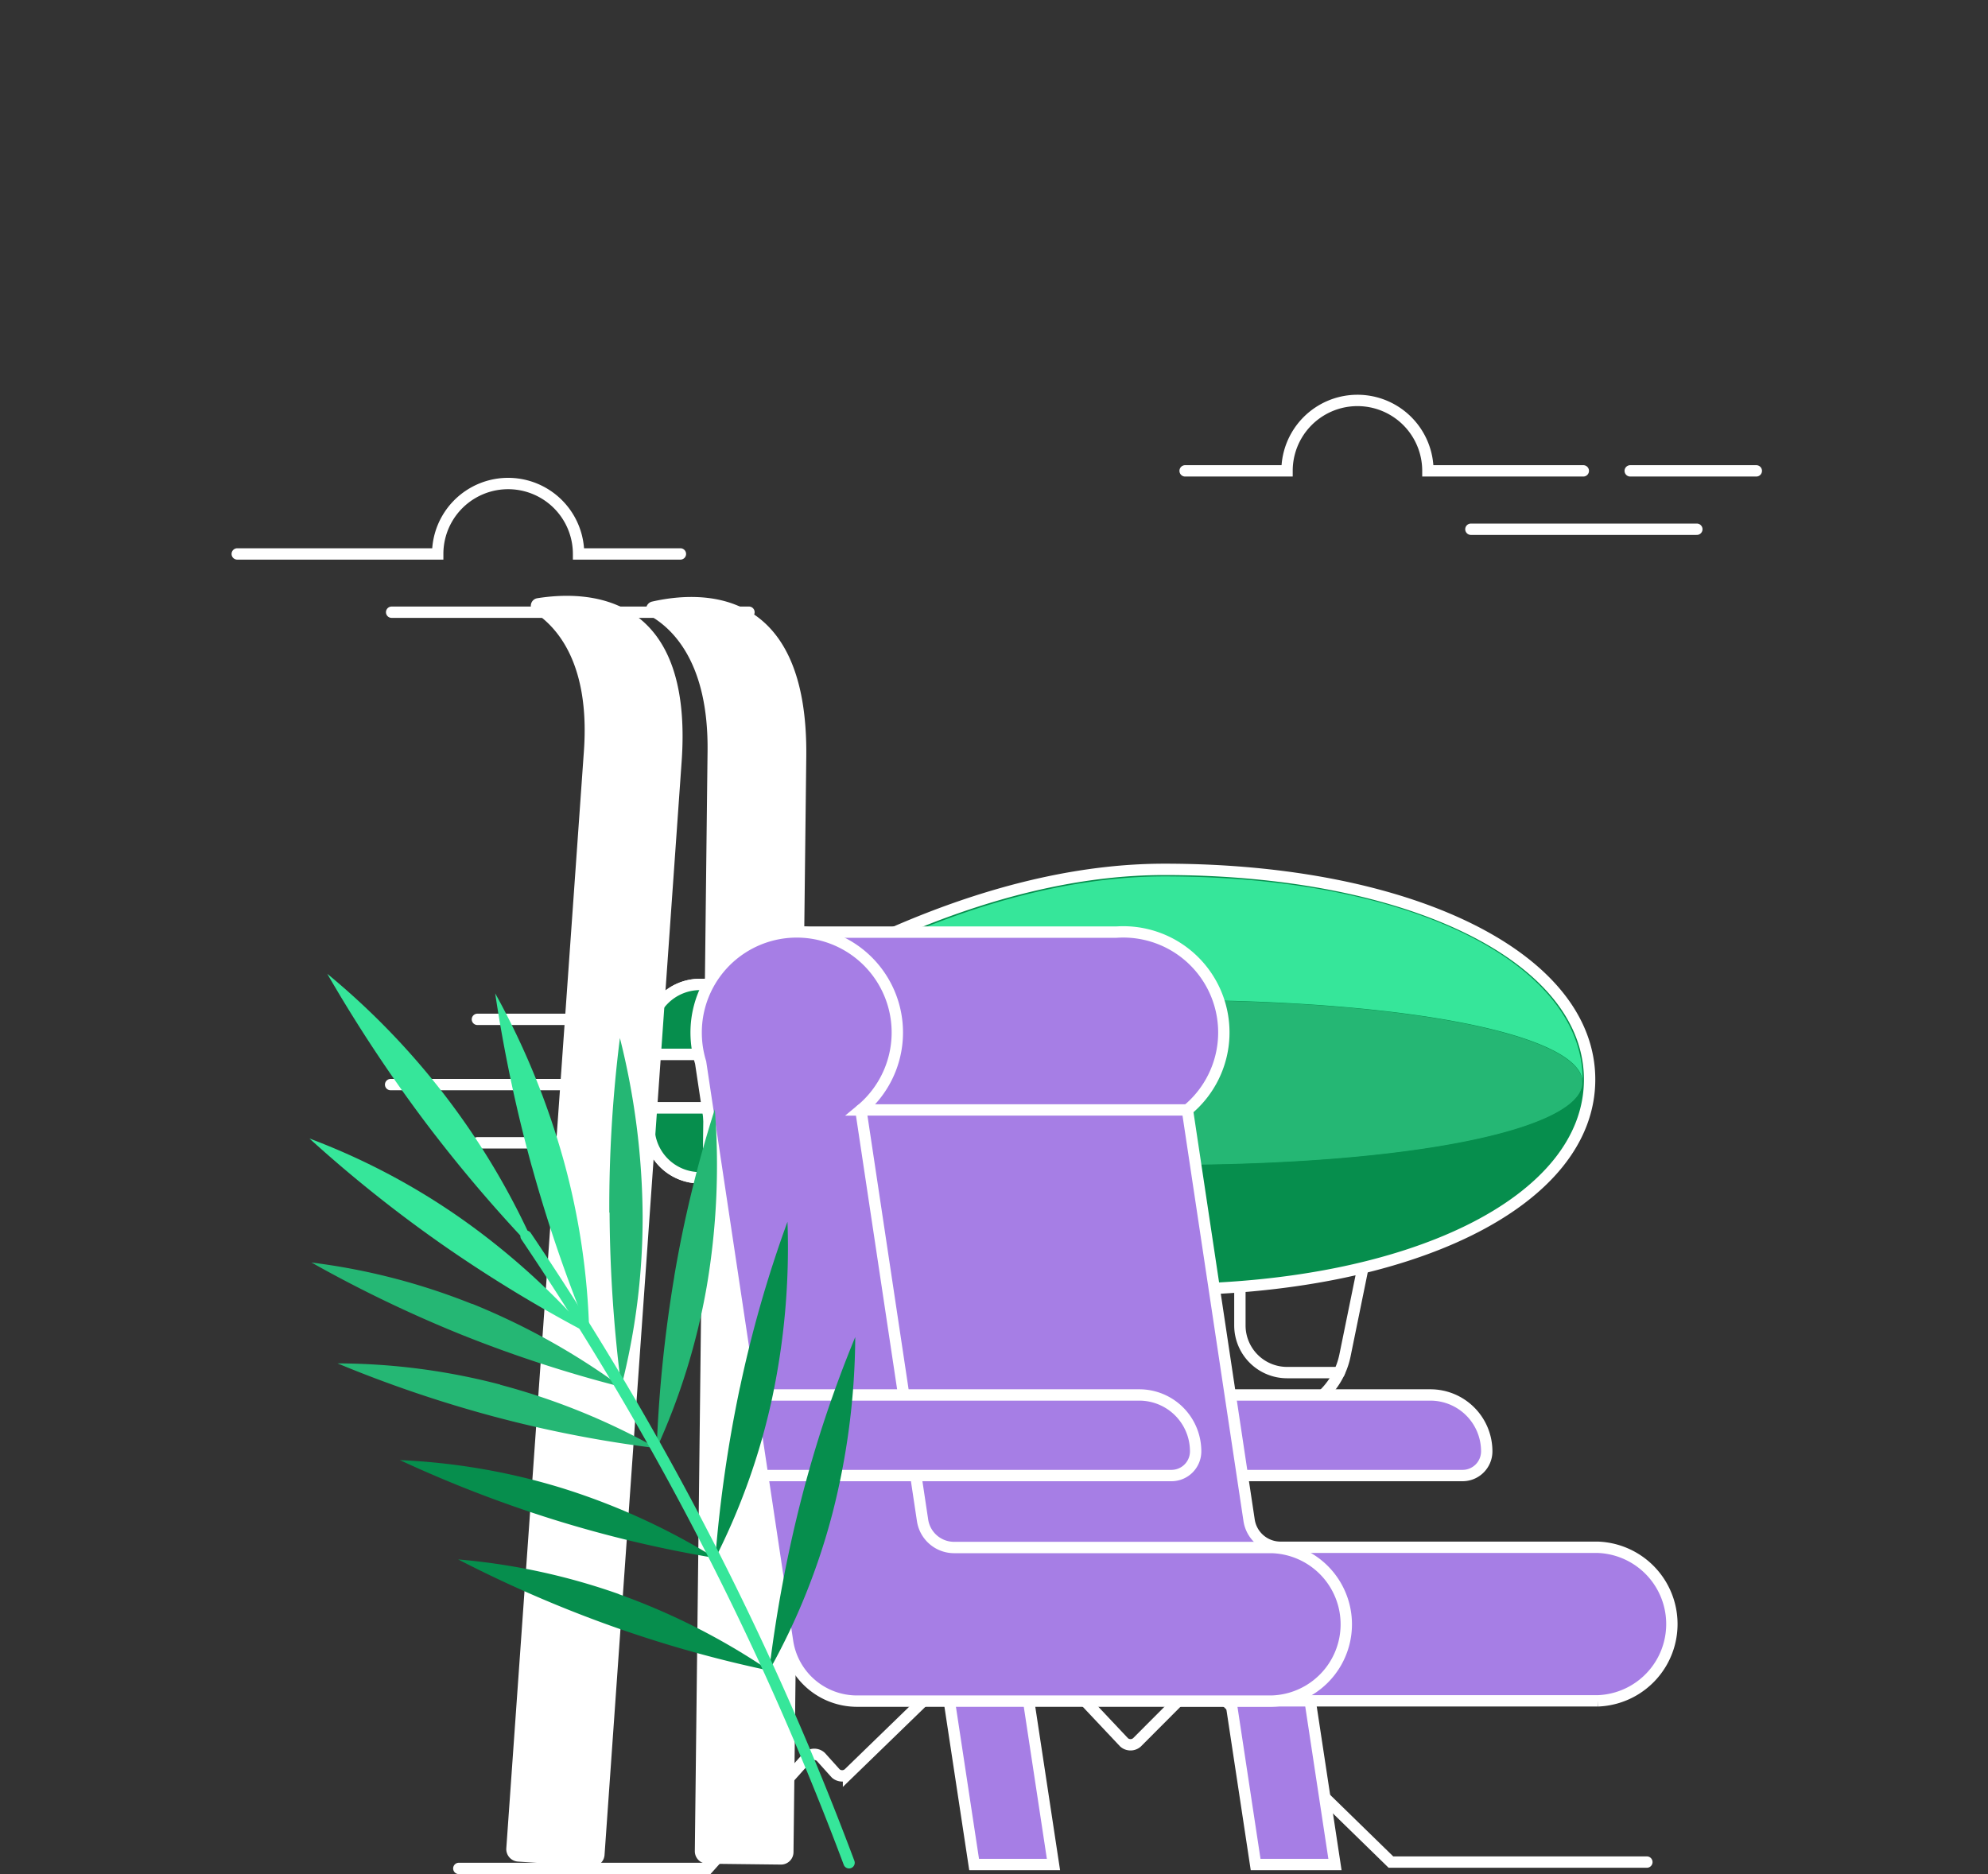<svg
  xmlns="http://www.w3.org/2000/svg"
  xmlns:xlink="http://www.w3.org/1999/xlink"
  viewBox="0 0 350 330"
>
  <rect x="0" y="0" width="350" height="330" fill="#333333" stroke="none"/>
  <style>
    svg g {
      transform-box: fill-box;
    }
  </style>
  <defs>
    <clipPath id="window">
      <path
        d="M275,225.43H257.87a17.6,17.6,0,0,1-17.52-17.58V170a17.6,17.6,0,0,1,17.52-17.58H275A17.6,17.6,0,0,1,292.51,170v37.83A17.61,17.61,0,0,1,275,225.43Z"
      />
    </clipPath>
  </defs>
  <g id="initialState">
    <animate
      attributeName="opacity"
      attributeType="CSS"
      values="1; 0"
      dur="0.25s"
      begin="windowMorphing.end"
      fill="freeze"
    />
    <g id="airship" style="transform-origin: center center;">
      <animateTransform
        id="airshipAnimation"
        attributeName="transform"
        type="scale"
        values="1 1; 1 0.95; 1 1; 1 0.95; 1 1"
        keyTimes="0; 0.25; 0.5; 0.75; 1"
        dur="2s"
        repeatCount="indefinite"
        begin="0s"
      />
      <animateTransform
        attributeName="transform"
        type="skewX"
        values="0; -3; 0; 3; 0"
        keyTimes="0; 0.25; 0.5; 0.75; 1"
        dur="2s"
        additive="sum"
        repeatCount="indefinite"
        begin="airshipAnimation.begin"
      />
      <animateTransform
        attributeName="transform"
        type="translate"
        values="0 0; 0 1; 0 0; 0 -1; 0 0;"
        keyTimes="0; 0.25; 0.5; 0.75; 1"
        additive="sum"
        dur="2s"
        repeatCount="indefinite"
        begin="airshipAnimation.begin"
      />
      <g id="airshipGondola">
        <path
          d="M175.44,249.28h48.36a13.27,13.27,0,0,0,13-10.65l3.74-18.32H172.36v25.89A3.09,3.09,0,0,0,175.44,249.28Z"
          fill="none"
          stroke="#fff"
          stroke-linecap="round"
          stroke-linejoin="round"
          stroke-width="2"
        />
        <g>
          <set
            attributeName="opacity"
            attributeType="CSS"
            to="0"
            begin="windowMorphing.begin"
          />
          <path
            d="M204.25,231.88h-2.05a3.45,3.45,0,0,0-3.43,3.45v2.92a3.45,3.45,0,0,0,3.43,3.45h2.05a3.45,3.45,0,0,0,3.43-3.45v-2.92A3.44,3.44,0,0,0,204.25,231.88Z"
            fill="none"
            stroke="#fff"
            stroke-width="2"
          />
        </g>
        <path
          d="M235.79,241.69h-9.22a8.31,8.31,0,0,1-8.28-8.31V220.31"
          fill="none"
          stroke="#fff"
          stroke-linecap="round"
          stroke-miterlimit="10"
          stroke-width="2"
        />
        <path
          d="M185.64,231.88h-2.05a3.45,3.45,0,0,0-3.43,3.45v2.92a3.45,3.45,0,0,0,3.43,3.45h2.05a3.45,3.45,0,0,0,3.43-3.45v-2.92A3.45,3.45,0,0,0,185.64,231.88Z"
          fill="none"
          stroke="#fff"
          stroke-linecap="round"
          stroke-linejoin="round"
          stroke-width="2"
        />
      </g>
      <g id="airshipBody">
        <path
          d="M205,227.08c43.38,0,74.86-15.55,74.86-37s-31.48-37-74.86-37c-27.94,0-55.36,13.53-73.46,24.87a14.3,14.3,0,0,0,0,24.21c18.09,11.33,45.52,24.87,73.46,24.87"
          fill="#068e4d"
        />
        <path
          d="M205,227.08c43.38,0,74.86-15.55,74.86-37s-31.48-37-74.86-37c-27.94,0-55.36,13.53-73.46,24.87a14.3,14.3,0,0,0,0,24.21C149.63,213.54,177.06,227.08,205,227.08Z"
          fill="none"
          stroke="#fff"
          stroke-width="2"
        />
        <path
          d="M205,176.09c-28.23,0-56.07,5.76-72.81,10-3.95,1-6,2.66-6.08,4.34A12.93,12.93,0,0,1,132.18,179c16.74-10.5,44.58-24.68,72.81-24.68,44.81,0,73.64,16,73.64,35.75,0,0.12,0,.24,0,0.37-0.37-7.95-29.1-14.37-73.63-14.37"
          fill="#36e69a"
        />
        <path
          d="M132.18,186.12c16.74-4.27,44.58-10,72.81-10,44.53,0,73.26,6.43,73.61,14.38,0,0.17,0,.34,0,0.51-0.85,7.86-29.45,14.17-73.6,14.17-28.23,0-56.07-5.76-72.81-10-3.79-1-5.79-2.53-6-4.13l0-.51c0.13-1.69,2.15-3.36,6.1-4.37"
          fill="#25b774"
        />
        <path
          d="M123.23,207.39h9.16a3.29,3.29,0,0,0,3.29-3.3v-5.71a3.29,3.29,0,0,0-3.29-3.3H115.57a1.32,1.32,0,0,0-1.32,1.32v2a9,9,0,0,0,9,9"
          fill="#068e4d"
        />
        <path
          d="M132.18,195.12c16.74,4.27,44.58,10,72.81,10,44.14,0,72.75-6.32,73.6-14.18-0.86,19.34-29.45,34.86-73.6,34.86-28.23,0-56.07-14.19-72.81-24.68a12.88,12.88,0,0,1-6-10.18c0.26,1.61,2.26,3.18,6,4.14"
          fill="#068e4d"
        />
      </g>
      <g id="airshipTail">
        <path
          d="M123.23,173.34h9.16a3.29,3.29,0,0,1,3.29,3.3v5.71a3.29,3.29,0,0,1-3.29,3.3H115.57a1.32,1.32,0,0,1-1.32-1.32v-2a9,9,0,0,1,9-9"
          fill="#068e4d"
        />
        <path
          d="M123.23,173.34h9.16a3.29,3.29,0,0,1,3.29,3.3v5.71a3.29,3.29,0,0,1-3.29,3.3H115.57a1.32,1.32,0,0,1-1.32-1.32v-2A9,9,0,0,1,123.23,173.34Z"
          fill="none"
          stroke="#fff"
          stroke-linecap="round"
          stroke-linejoin="round"
          stroke-width="2"
        />
        <path
          d="M123.23,207.39h9.16a3.29,3.29,0,0,0,3.29-3.3v-5.71a3.29,3.29,0,0,0-3.29-3.3H115.57a1.32,1.32,0,0,0-1.32,1.32v2A9,9,0,0,0,123.23,207.39Z"
          fill="none"
          stroke="#fff"
          stroke-linecap="round"
          stroke-linejoin="round"
          stroke-width="2"
        />
        <path
          d="M123.23,173.34h9.16a3.29,3.29,0,0,1,3.29,3.3v5.71a3.29,3.29,0,0,1-3.29,3.3H115.57a1.32,1.32,0,0,1-1.32-1.32v-2a9,9,0,0,1,9-9"
          fill="#068e4d"
        />
        <path
          d="M123.23,173.34h9.16a3.29,3.29,0,0,1,3.29,3.3v5.71a3.29,3.29,0,0,1-3.29,3.3H115.57a1.32,1.32,0,0,1-1.32-1.32v-2A9,9,0,0,1,123.23,173.34Z"
          fill="none"
          stroke="#fff"
          stroke-linecap="round"
          stroke-linejoin="round"
          stroke-width="2"
        />
        <path
          d="M123.23,207.39h9.16a3.29,3.29,0,0,0,3.29-3.3v-5.71a3.29,3.29,0,0,0-3.29-3.3H115.57a1.32,1.32,0,0,0-1.32,1.32v2a9,9,0,0,0,9,9"
          fill="#068e4d"
        />
        <path
          d="M123.23,207.39h9.16a3.29,3.29,0,0,0,3.29-3.3v-5.71a3.29,3.29,0,0,0-3.29-3.3H115.57a1.32,1.32,0,0,0-1.32,1.32v2A9,9,0,0,0,123.23,207.39Z"
          fill="none"
          stroke="#fff"
          stroke-linecap="round"
          stroke-linejoin="round"
          stroke-width="2"
        />
      </g>
    </g>
    <g id="cloud1">
      <animateTransform
        id="cloud1Animation"
        attributeName="transform"
        type="translate"
        values="200 0; 0 0"
        keyTimes="0; 1"
        dur="2s"
        repeatCount="indefinite"
        begin="airshipAnimation.begin"
      />
      <animate
        attributeName="opacity"
        attributeType="CSS"
        values="0; 1; 1; 0"
        keyTimes="0; 0.25; 0.75; 1"
        dur="2s"
        repeatCount="indefinite"
        begin="airshipAnimation.begin"
      />
      <line
        x1="68.95"
        y1="107.8"
        x2="131.86"
        y2="107.8"
        fill="none"
        stroke="#fff"
        stroke-linecap="round"
        stroke-miterlimit="10"
        stroke-width="2"
      />
      <g>
        <path
          d="M41.77,97.54H77.06a12.4,12.4,0,1,1,24.8,0h17.93"
          fill="none"
          stroke="#fff"
          stroke-linecap="round"
          stroke-miterlimit="10"
          stroke-width="2"
        />
      </g>
    </g>
    <g id="cloud2">
      <animateTransform
        attributeName="transform"
        type="translate"
        values="0 -25; -200 -25"
        keyTimes="0; 1"
        dur="2s"
        repeatCount="indefinite"
        begin="airshipAnimation.begin + 1s"
      />
      <animate
        attributeName="opacity"
        attributeType="CSS"
        values="0; 1; 1; 0"
        keyTimes="0; 0.25; 0.75; 1"
        dur="2s"
        repeatCount="indefinite"
        begin="airshipAnimation.begin + 1s"
      />
      <line
        x1="258.96"
        y1="93.19"
        x2="298.74"
        y2="93.19"
        fill="none"
        stroke="#fff"
        stroke-linecap="round"
        stroke-miterlimit="10"
        stroke-width="2"
      />
      <g>
        <path
          d="M278.75,82.91H251.39a12.4,12.4,0,1,0-24.8,0H208.65"
          fill="none"
          stroke="#fff"
          stroke-linecap="round"
          stroke-miterlimit="10"
          stroke-width="2"
        />
        <line
          x1="287.01"
          y1="82.91"
          x2="309.21"
          y2="82.91"
          fill="none"
          stroke="#fff"
          stroke-linecap="round"
          stroke-miterlimit="10"
          stroke-width="2"
        />
      </g>
    </g>
    <g id="stroke1" style="transform-origin: right center;">
      <animateTransform
        attributeName="transform"
        type="scale"
        values="1 1; 0.75 1; 1 1;"
        keyTimes="0; 0.5; 1"
        dur="0.5s"
        repeatCount="indefinite"
        begin="airshipAnimation.begin"
      />
      <line
        x1="106.25"
        y1="179.49"
        x2="84.05"
        y2="179.49"
        fill="none"
        stroke="#fff"
        stroke-linecap="round"
        stroke-miterlimit="10"
        stroke-width="2"
      />
    </g>
    <g id="stroke2" style="transform-origin: right center;">
      <animateTransform
        attributeName="transform"
        type="scale"
        values="1 1; 0.75 1; 1 1;"
        keyTimes="0; 0.5; 1"
        dur="0.75s"
        repeatCount="indefinite"
        begin="airshipAnimation.begin"
      />
      <line
        x1="106.25"
        y1="190.98"
        x2="68.77"
        y2="190.98"
        fill="none"
        stroke="#fff"
        stroke-linecap="round"
        stroke-miterlimit="10"
        stroke-width="2"
      />
    </g>
    <g id="stroke3" style="transform-origin: right center;">
      <animateTransform
        attributeName="transform"
        type="scale"
        values="1 1; 0.75 1; 1 1;"
        keyTimes="0; 0.5; 1"
        dur="0.35s"
        repeatCount="indefinite"
        begin="airshipAnimation.begin"
      />
      <line
        x1="106.25"
        y1="201.23"
        x2="84.05"
        y2="201.23"
        fill="none"
        stroke="#fff"
        stroke-linecap="round"
        stroke-miterlimit="10"
        stroke-width="2"
      />
    </g>
  </g>
  <g id="middleState">
    <g id="window">
      <set
        attributeName="opacity"
        attributeType="CSS"
        to="0"
        end="windowMorphing.begin"
      />
      <path
        d="M204.25,231.88h-2.05a3.45,3.45,0,0,0-3.43,3.45v2.92a3.45,3.45,0,0,0,3.43,3.45h2.05a3.45,3.45,0,0,0,3.43-3.45v-2.92A3.44,3.44,0,0,0,204.25,231.88Z"
        fill="none"
        stroke="#fff"
        stroke-width="2"
      >
        <animate
          id="windowMorphing"
          attributeName="d"
          from="M 204.25 241.7 C 205.161 241.695 206.034 241.329 206.677 240.682 C 207.319 240.036 207.68 239.161 207.68 238.25 L 207.68 235.33 C 207.682 234.726 207.525 234.132 207.224 233.609 C 206.924 233.085 206.491 232.649 205.969 232.346 C 205.447 232.042 204.854 231.882 204.25 231.88 C 203.567 231.88 202.883 231.88 202.2 231.88 C 201.289 231.885 200.416 232.251 199.773 232.898 C 199.131 233.544 198.77 234.419 198.77 235.33 C 198.77 236.303 198.77 237.277 198.77 238.25 C 198.77 239.161 199.131 240.036 199.773 240.682 C 200.416 241.329 201.289 241.695 202.2 241.7 L 204.25 241.7"
          to="M 275 225.43 C 269.29 225.43 263.58 225.43 257.87 225.43 C 248.189 225.386 240.36 217.531 240.35 207.85 L 240.35 170 C 240.36 160.319 248.189 152.464 257.87 152.42 C 263.58 152.42 269.29 152.42 275 152.42 C 276.935 152.43 278.797 152.752 280.536 153.339 C 282.275 153.925 283.893 154.776 285.341 155.843 C 286.789 156.91 288.068 158.194 289.129 159.646 C 290.191 161.098 291.035 162.719 291.614 164.461 C 292.193 166.202 292.508 168.065 292.51 170 C 292.51 182.61 292.51 195.22 292.51 207.83 C 292.505 217.513 284.683 225.375 275 225.43 L 275 225.43"
          dur="0.5s"
          begin="4s"
          fill="freeze"
        />
      </path>
    </g>
    <g clip-path="url(#window)" id="cloud">
      <set attributeName="opacity" attributeType="CSS" to="0" begin="0s" />
      <set
        attributeName="opacity"
        attributeType="CSS"
        to="1"
        begin="windowMorphing.end"
      />
      <g>
        <animateTransform
          attributeName="transform"
          type="translate"
          from="240 175"
          to="40 175"
          dur="4s"
          repeatCount="indefinite"
          begin="windowMorphing.end"
        />
        <animateTransform
          attributeName="transform"
          type="scale"
          values="0.5 0.5"
          additive="sum"
          dur="1s"
          repeatCount="indefinite"
          begin="windowMorphing.end"
        />
        <line
          x1="28.18"
          y1="38.34"
          x2="91.09"
          y2="38.34"
          fill="none"
          stroke="#fff"
          stroke-linecap="round"
          stroke-miterlimit="10"
          stroke-width="2"
        />
        <path
          d="M41.77,97.54H77.06a12.4,12.4,0,1,1,24.8,0h17.93"
          transform="translate(-40.77 -69.46)"
          fill="none"
          stroke="#fff"
          stroke-linecap="round"
          stroke-miterlimit="10"
          stroke-width="2"
        />
        <line
          x1="218.19"
          y1="23.72"
          x2="257.97"
          y2="23.72"
          fill="none"
          stroke="#fff"
          stroke-linecap="round"
          stroke-miterlimit="10"
          stroke-width="2"
        />
        <path
          d="M278.75,82.91H251.39a12.4,12.4,0,1,0-24.8,0H208.65"
          transform="translate(-40.77 -69.46)"
          fill="none"
          stroke="#fff"
          stroke-linecap="round"
          stroke-miterlimit="10"
          stroke-width="2"
        />
        <line
          x1="246.24"
          y1="13.45"
          x2="268.43"
          y2="13.45"
          fill="none"
          stroke="#fff"
          stroke-linecap="round"
          stroke-miterlimit="10"
          stroke-width="2"
        />
      </g>
    </g>
    <g id="ground">
      <path
        d="M289.94,327.88H244.88L212.8,296.58a1.89,1.89,0,0,0-2.44,0l-10.2,10.23a1.72,1.72,0,0,1-2.25,0l-19-20.17a2.4,2.4,0,0,0-3.1,0l-26.42,25.64a1.71,1.71,0,0,1-2.25,0l-2.63-2.92a1.71,1.71,0,0,0-2.31,0L124.63,329H80.78"
        fill="none"
        stroke="#fff"
        stroke-linecap="round"
        stroke-miterlimit="10"
        stroke-width="2"
      >
        <animate
          attributeName="d"
          from="M 289.94 327.88 L 244.88 327.88 L 212.8 296.58 C 212.096 295.985 211.064 295.985 210.36 296.58 L 200.16 306.81 C 199.514 307.369 198.556 307.369 197.91 306.81 L 178.91 286.64 C 178.015 285.883 176.705 285.883 175.81 286.64 C 167.003 295.187 158.197 303.733 149.39 312.28 C 148.746 312.843 147.784 312.843 147.14 312.28 C 146.263 311.307 145.387 310.333 144.51 309.36 C 143.856 308.761 142.854 308.761 142.2 309.36 C 136.343 315.907 130.487 322.453 124.63 329 L 80.78 329"
          to="M 289.94 328 L 267.493 328 L 245.045 328 C 237.563 328 230.08 328 222.597 328 L 200.15 328 C 199.29 328 198.59 328 197.9 328 L 178.9 328 C 178.15 328 177.593 328 177.114 328 C 176.635 328 176.235 328 175.8 328 C 165.033 328 154.267 328 143.5 328 C 143.137 328 142.831 328 142.561 328 C 142.291 328 142.057 328 141.836 328 C 141.614 328 141.407 328 141.19 328 L 80.78 328"
          dur="0.5s"
          begin="airshipAnimation.begin + 4s"
          fill="freeze"
        />
      </path>
    </g>
  </g>
  <g id="finiteState">
    <g id="ski">
      <set
        attributeName="opacity"
        attributeType="CSS"
        to="0"
        begin="airshipAnimation.begin"
        end="windowMorphing.end - 0.20s"
      />
      <animateTransform
        attributeName="transform"
        type="translate"
        from="-200 0"
        to="0, 0"
        dur="0.25s"
        keySplines="0.42 0 1 1"
        calcMode="spline"
        fill="freeze"
        begin="windowMorphing.end - 0.20s"
      />
      <path
        d="M91.14,327.79a2.2,2.2,0,0,1-2-2.36l13.66-193.17c1.1-15.49-4.8-21.92-8.75-24.47a1.35,1.35,0,0,1,.53-2.45C103,104,122.18,104,120,134.19L106.43,326.67a2.2,2.2,0,0,1-2.35,2Z"
        fill="#fff"
      />
      <path
        d="M124.5,328.17a2.2,2.2,0,0,1-2.17-2.23l2.24-193.63c0.19-15.53-6.07-21.61-10.16-23.91a1.35,1.35,0,0,1,.39-2.47c8.36-1.9,27.49-3,27.15,27.28l-2.25,192.93a2.2,2.2,0,0,1-2.22,2.18Z"
        fill="#fff"
      />
    </g>
    <g id="chair">
      <set
        attributeName="opacity"
        attributeType="CSS"
        to="0"
        begin="airshipAnimation.begin"
        end="windowMorphing.begin + 0.25s"
      />
      <animateTransform
        attributeName="transform"
        type="translate"
        from="-200 0"
        to="0, 0"
        dur="0.25s"
        keySplines="0.42 0 1 1"
        calcMode="spline"
        fill="freeze"
        begin="windowMorphing.begin + 0.25s"
      />
      <path
        d="M257.5,259.82H196.76V245.63h55.09a9.92,9.92,0,0,1,9.9,9.93,4.26,4.26,0,0,1-4.25,4.25"
        fill="#a67ee5"
      />
      <path
        d="M257.5,259.82H196.76V245.63h55.09a9.92,9.92,0,0,1,9.9,9.93A4.26,4.26,0,0,1,257.5,259.82Z"
        fill="none"
        stroke="#fff"
        stroke-miterlimit="10"
        stroke-width="2"
      />
      <polygon
        points="185.47 328.31 171.5 328.31 165.19 286.72 179.16 286.72 185.47 328.31"
        fill="#a67ee5"
      />
      <polygon
        points="185.47 328.31 171.5 328.31 165.19 286.72 179.16 286.72 185.47 328.31"
        fill="none"
        stroke="#fff"
        stroke-miterlimit="10"
        stroke-width="2"
      />
      <polygon
        points="235.03 328.31 221.06 328.31 214.76 286.72 228.72 286.72 235.03 328.31"
        fill="#a67ee5"
      />
      <polygon
        points="235.03 328.31 221.06 328.31 214.76 286.72 228.72 286.72 235.03 328.31"
        fill="none"
        stroke="#fff"
        stroke-miterlimit="10"
        stroke-width="2"
      />
      <path
        d="M281.33,272.45H225.44a5.59,5.59,0,0,1-5.53-4.77l-10.86-72.24a17.71,17.71,0,0,0-12.49-31.31H141.48L141.16,267l15.77,23.35,47.19,8.39a12.3,12.3,0,0,0,4.22.75h73a13.53,13.53,0,0,0,0-27.06"
        fill="#a67ee5"
      />
      <path
        d="M281.33,272.45H225.44a5.59,5.59,0,0,1-5.53-4.77l-10.86-72.24a17.71,17.71,0,0,0-12.49-31.31H141.48L141.16,267l15.77,23.35,47.19,8.39a12.3,12.3,0,0,0,4.22.75h73A13.53,13.53,0,0,0,281.33,272.45Z"
        fill="none"
        stroke="#fff"
        stroke-miterlimit="10"
        stroke-width="2"
      />
      <path
        d="M162.42,267.69l-10.86-72.24a17.71,17.71,0,1,0-29-13.61,18,18,0,0,0,.79,5.25L138.65,289a12.36,12.36,0,0,0,12.21,10.54h73a13.53,13.53,0,0,0,0-27.05H167.95a5.62,5.62,0,0,1-5.53-4.78"
        fill="#a67ee5"
      />
      <path
        d="M162.42,267.69l-10.86-72.24a17.71,17.71,0,1,0-29-13.61,18,18,0,0,0,.79,5.25L138.65,289a12.36,12.36,0,0,0,12.21,10.54h73a13.53,13.53,0,0,0,0-27.05H167.95A5.62,5.62,0,0,1,162.42,267.69Z"
        fill="none"
        stroke="#fff"
        stroke-miterlimit="10"
        stroke-width="2"
      />
      <path
        d="M206.26,259.82h-72l-2.13-14.19H200.6a9.92,9.92,0,0,1,9.9,9.93,4.26,4.26,0,0,1-4.25,4.25"
        fill="#a67ee5"
      />
      <path
        d="M206.26,259.82h-72l-2.13-14.19H200.6a9.92,9.92,0,0,1,9.9,9.93A4.26,4.26,0,0,1,206.26,259.82Z"
        fill="none"
        stroke="#fff"
        stroke-miterlimit="10"
        stroke-width="2"
      />
      <line
        x1="151.57"
        y1="195.44"
        x2="209.05"
        y2="195.44"
        fill="none"
        stroke="#fff"
        stroke-linecap="round"
        stroke-miterlimit="10"
        stroke-width="2"
      />
    </g>
    <g id="palm" style="transform-origin: bottom center;">
      <set
        attributeName="opacity"
        attributeType="CSS"
        to="0"
        begin="airshipAnimation.begin"
        end="windowMorphing.begin + 0.25s"
      />
      <animateTransform
        attributeName="transform"
        type="translate"
        from="-200 -2"
        to="0 -2"
        dur="0.25s"
        keySplines="0.42 0 1 1"
        calcMode="spline"
        fill="freeze"
        begin="windowMorphing.begin + 0.25s"
      />
      <animateTransform
        attributeName="transform"
        type="rotate"
        values="2; 0; 2"
        keySplines="0 0 0.59 1; 0.25 1 0.25 1"
        calcMode="spline"
        dur="3s"
        additive="sum"
        begin="windowMorphing.begin + 0.35s"
        repeatCount="indefinite"
      />
      <path
        d="M79.18,194A131,131,0,0,1,94.77,220.9a255,255,0,0,1-20.08-23.55,259,259,0,0,1-17.07-25.88A131.72,131.72,0,0,1,79.18,194"
        fill="#36e69a"
      />
      <path
        d="M80.94,214.39a127.19,127.19,0,0,1,22.8,20.49A242.09,242.09,0,0,1,77.9,219.17a235.86,235.86,0,0,1-23.42-18.7,119.82,119.82,0,0,1,26.46,13.92"
        fill="#36e69a"
      />
      <path
        d="M93.66,205.48a258.38,258.38,0,0,0,10.08,29.39,125.63,125.63,0,0,0-4.5-30.52,135.9,135.9,0,0,0-12.06-29.44,260.33,260.33,0,0,0,6.47,30.57"
        fill="#36e69a"
      />
      <path
        d="M107.32,213.52a250.14,250.14,0,0,0,2.06,30.67,119.93,119.93,0,0,0,3.76-30.05,131.24,131.24,0,0,0-4-31.36,238.1,238.1,0,0,0-1.87,30.74"
        fill="#25b774"
      />
      <path
        d="M83.08,229.56a121.93,121.93,0,0,1,26.29,14.64A225.91,225.91,0,0,1,81.21,235a228.11,228.11,0,0,1-26.37-12.69,113.61,113.61,0,0,1,28.25,7.29"
        fill="#25b774"
      />
      <path
        d="M88.06,243.83A118.11,118.11,0,0,1,115.62,255a211,211,0,0,1-28.78-5.6,220.87,220.87,0,0,1-27.42-9.33,114,114,0,0,1,28.65,3.73"
        fill="#25b774"
      />
      <path
        d="M118.71,224.79a238,238,0,0,0-3.1,30.25,117.11,117.11,0,0,0,8.82-28.54,127.44,127.44,0,0,0,1.42-31.19,213.92,213.92,0,0,0-7.15,29.48"
        fill="#25b774"
      />
      <path
        d="M98.86,262a118.24,118.24,0,0,1,27.07,12.34,212.3,212.3,0,0,1-28.53-6.79,220.78,220.78,0,0,1-27-10.45A114.06,114.06,0,0,1,98.86,262"
        fill="#068e4d"
      />
      <path
        d="M130.27,244.29a236.56,236.56,0,0,0-4.34,30.1,116.94,116.94,0,0,0,10-28.16,127.42,127.42,0,0,0,2.71-31.1,214.43,214.43,0,0,0-8.36,29.16"
        fill="#068e4d"
      />
      <path
        d="M108.9,280.69a118.21,118.21,0,0,1,26.54,13.47,213.62,213.62,0,0,1-28.23-8,221.65,221.65,0,0,1-26.55-11.57,113.82,113.82,0,0,1,28.24,6.08"
        fill="#068e4d"
      />
      <path
        d="M141,264.26a236.09,236.09,0,0,0-5.58,29.9,117.46,117.46,0,0,0,11.15-27.73,127.2,127.2,0,0,0,4-31A214.24,214.24,0,0,0,141,264.26"
        fill="#068e4d"
      />
      <path
        d="M92.62,217.67A529.26,529.26,0,0,1,149.48,328"
        fill="none"
        stroke="#36e69a"
        stroke-linecap="round"
        stroke-linejoin="round"
        stroke-width="2"
      />
    </g>
  </g>
</svg>
